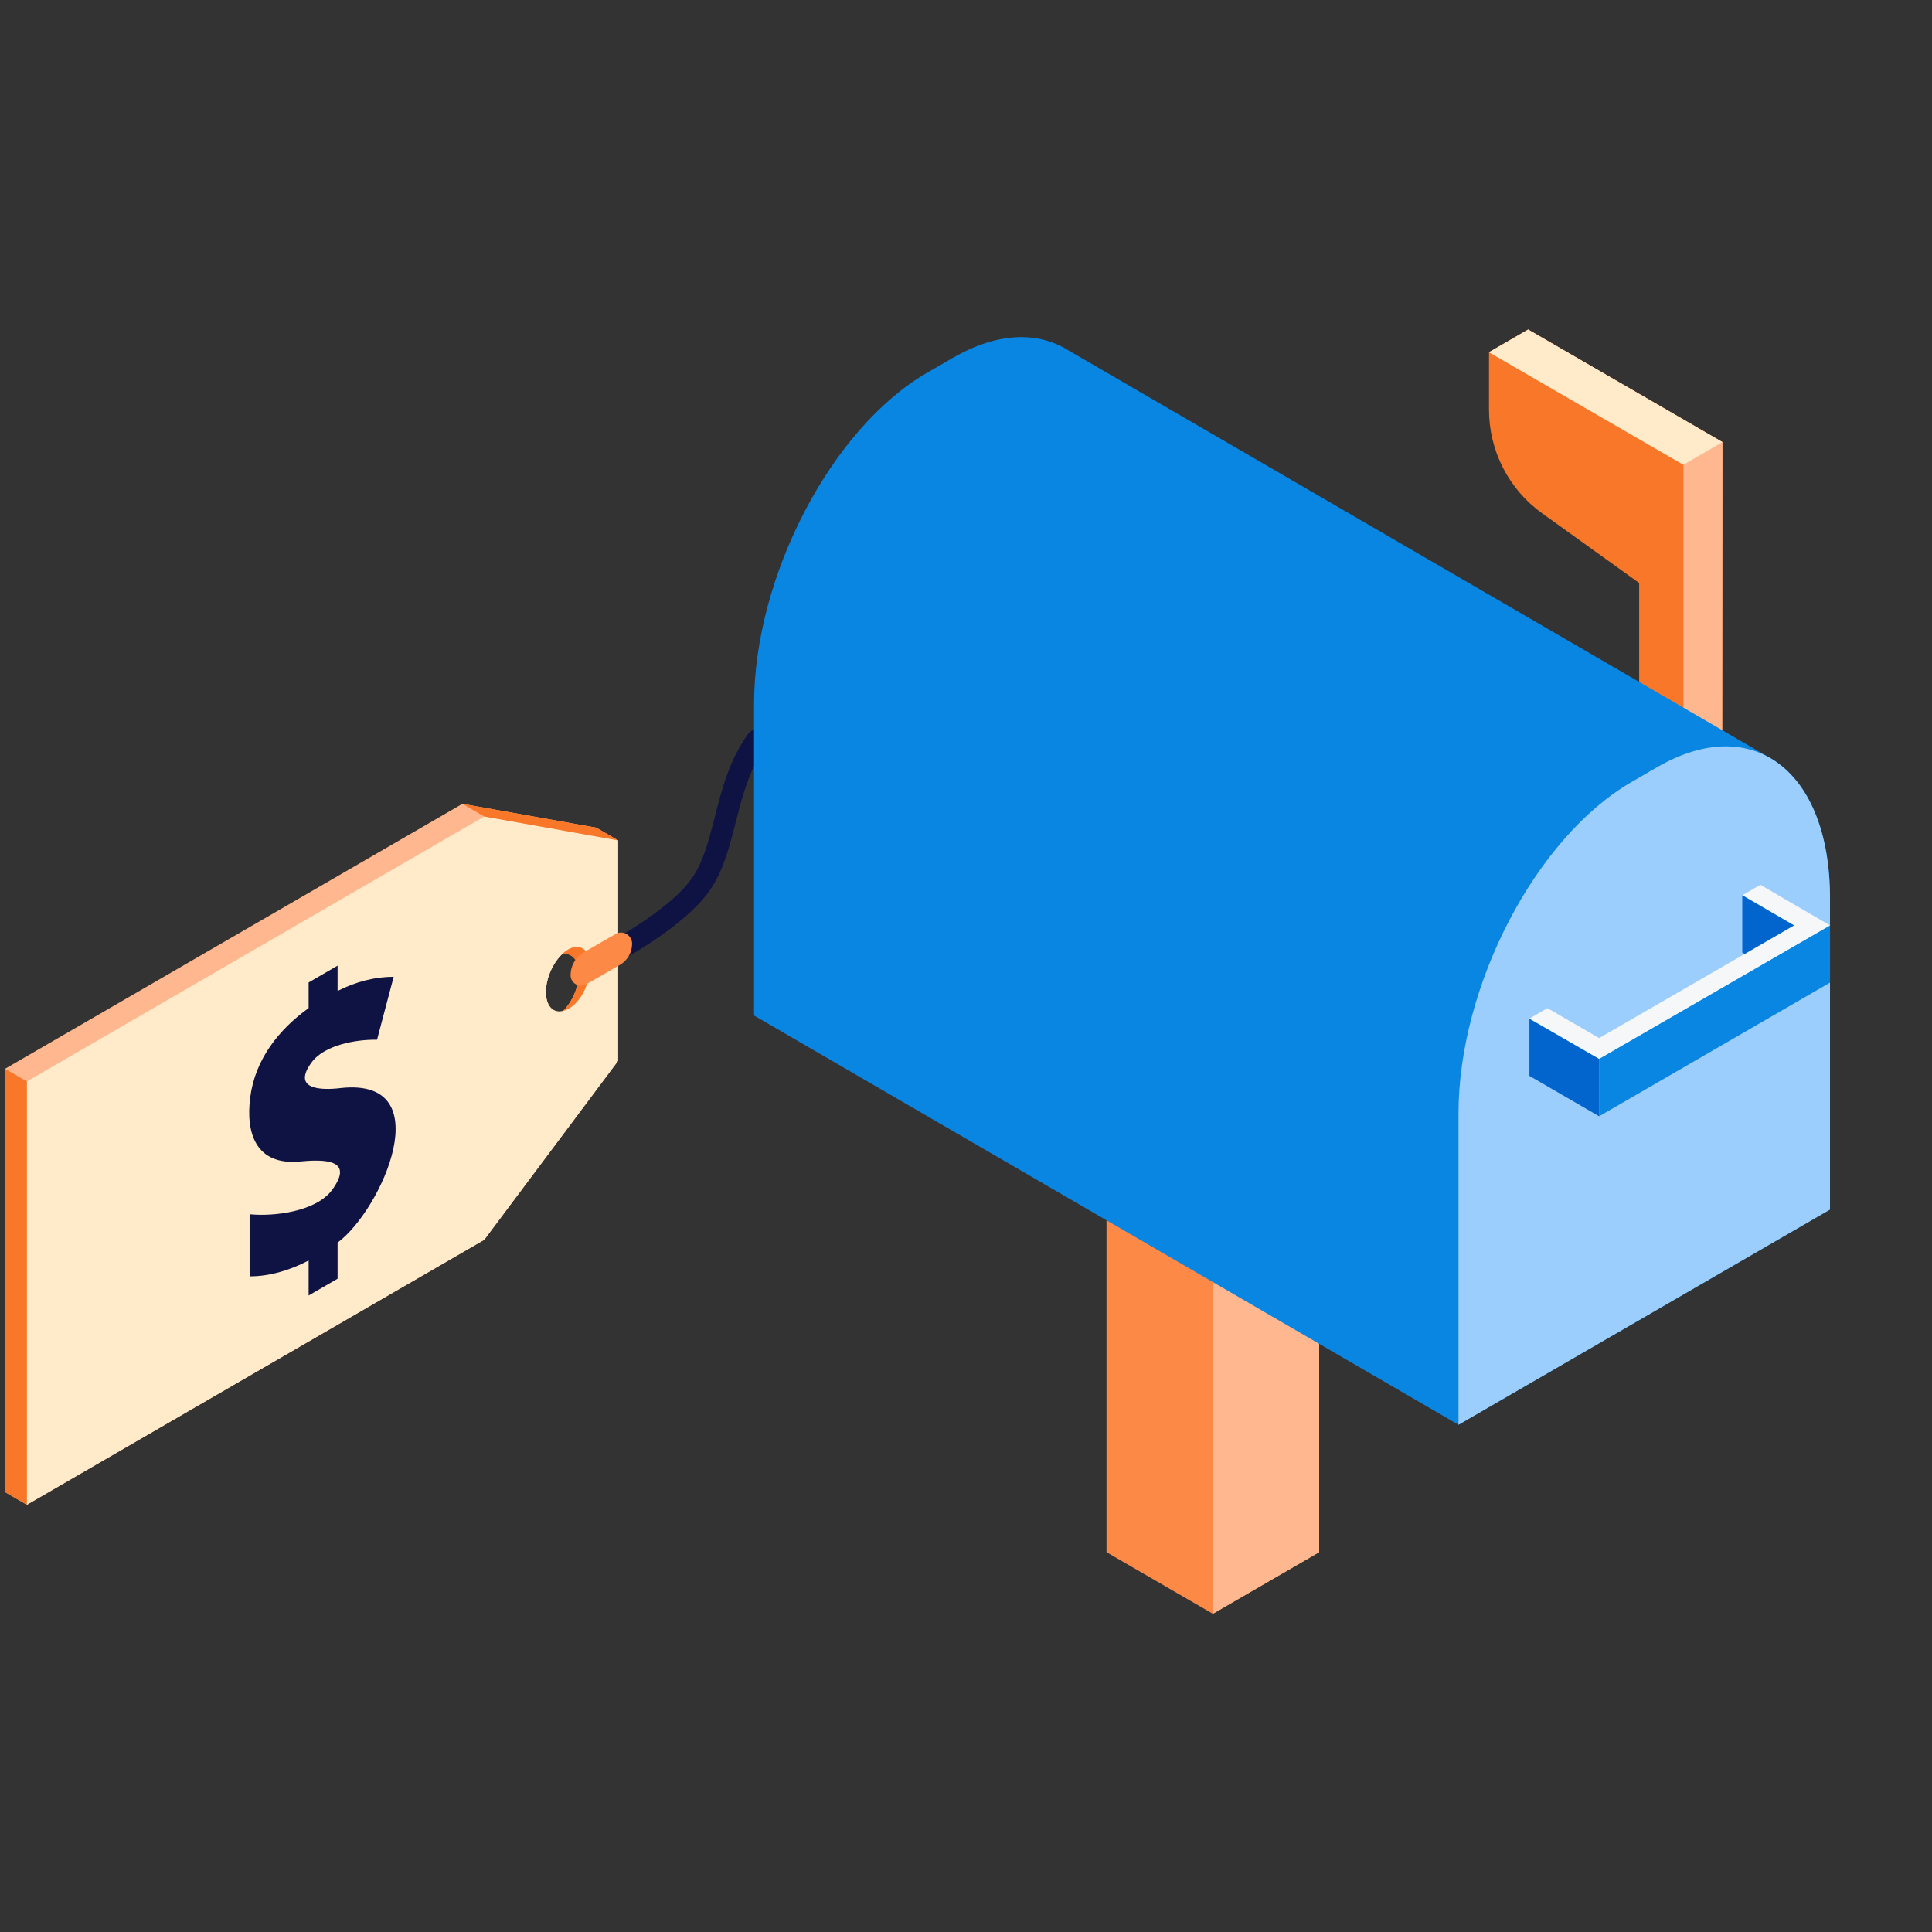 <svg width="170" height="170" viewBox="0 0 170 170" fill="none" xmlns="http://www.w3.org/2000/svg">
<rect x="0" y="0" width="170" height="170" fill="#333333" stroke="none"/>
<g clip-path="url(#clip0)">
<path d="M53.294 85.115C52.947 85.115 52.612 84.924 52.445 84.591C52.209 84.122 52.397 83.549 52.865 83.311C52.926 83.28 58.983 80.184 61.002 77.102C61.918 75.704 62.391 73.857 62.892 71.901C63.53 69.409 64.19 66.831 65.839 64.57C66.149 64.145 66.743 64.052 67.167 64.363C67.59 64.674 67.682 65.27 67.372 65.695C65.939 67.661 65.325 70.057 64.732 72.375C64.19 74.489 63.679 76.486 62.59 78.149C60.292 81.657 53.988 84.877 53.721 85.013C53.584 85.082 53.437 85.115 53.294 85.115Z" fill="#0E1343"/>
<path d="M52.466 72.83L40.688 70.731L0.444 94.044V131.292L2.364 132.405L42.608 109.093L54.385 93.35V73.944L52.466 72.83ZM48.038 87.292C48.038 86.112 48.624 84.777 49.429 83.991C49.428 83.992 49.426 83.993 49.425 83.995C50.289 83.76 50.934 84.42 50.934 85.656C50.934 86.834 50.349 88.167 49.546 88.954C48.682 89.188 48.038 88.529 48.038 87.292ZM49.809 83.673C49.789 83.688 49.769 83.703 49.748 83.718C49.769 83.703 49.789 83.688 49.809 83.673ZM49.639 83.803C49.616 83.823 49.592 83.842 49.569 83.862C49.592 83.842 49.616 83.823 49.639 83.803ZM49.764 88.879C49.836 88.848 49.91 88.812 49.984 88.769C49.91 88.812 49.836 88.848 49.764 88.879ZM49.546 88.954C49.614 88.936 49.683 88.912 49.753 88.883C49.683 88.912 49.614 88.936 49.546 88.954Z" fill="#FFB78F"/>
<path d="M42.608 71.845L2.364 95.157V132.406L42.608 109.093L54.385 93.35V73.944L42.608 71.845ZM49.984 88.769C48.909 89.392 48.038 88.731 48.038 87.292C48.038 85.854 48.909 84.183 49.984 83.56C51.059 82.938 51.931 83.599 51.931 85.037C51.931 86.475 51.059 88.146 49.984 88.769Z" fill="#FFEAC9"/>
<path d="M51.931 85.037C51.931 84.435 51.766 83.659 51.147 83.402C50.282 83.043 49.388 84.032 49.425 83.995C50.504 83.702 50.933 84.831 50.933 85.712C50.933 86.799 50.384 88.133 49.546 88.954C51.056 88.544 51.931 86.463 51.931 85.037Z" fill="#F87728"/>
<path d="M27.157 110.914C25.36 111.845 23.629 112.31 21.963 112.309V106.843C24.101 107.06 27.825 106.614 29.226 104.697C31.233 101.949 28.455 102.007 26.296 102.209C22.565 102.524 21.596 99.771 22.02 96.536C22.454 93.226 24.515 90.6 27.157 88.703V86.447L29.705 84.971V87.194C31.338 86.369 32.983 85.954 34.64 85.948L33.176 91.489C31.407 91.45 28.57 91.923 27.424 93.474C25.677 95.839 28.156 95.968 30.025 95.735C38.759 94.814 33.617 106.433 29.705 109.34V112.517L27.157 113.993V110.914Z" fill="#0E1343"/>
<path d="M2.364 132.406L0.444 131.292V94.044L2.364 95.158V132.406Z" fill="#F87728"/>
<path d="M42.608 71.845L40.688 70.731L52.466 72.83L54.385 73.944L42.608 71.845Z" fill="#F87728"/>
<path d="M51.368 83.8L54.157 82.191C54.808 81.815 55.62 82.287 55.62 83.04C55.62 83.807 55.211 84.516 54.548 84.899L51.584 86.61C50.97 86.961 50.206 86.516 50.206 85.806C50.206 84.977 50.65 84.211 51.368 83.8Z" fill="#FC8946"/>
</g>
<path d="M106.719 94.745L97.363 89.325V136.58L106.719 142L116.075 136.58V89.325L106.719 94.745Z" fill="#FC8946"/>
<path d="M106.719 142L116.075 136.58V89.325L106.719 94.745V142Z" fill="#FFB78F"/>
<path d="M134.464 29L131.019 30.995V36.052C131.019 39.666 132.757 43.057 135.686 45.16L144.233 51.299V72.814L148.127 74.66H151.534L151.563 38.905L134.464 29Z" fill="#F87728"/>
<path d="M131.019 30.995L134.464 29L151.563 38.905L151.534 74.66H148.127V40.895L131.019 30.995Z" fill="#FFB78F"/>
<path d="M151.563 38.905L148.127 40.895L131.019 30.995L134.464 29L151.563 38.905Z" fill="#FFEAC9"/>
<path d="M155.626 66.623L94.003 30.826C91.308 29.141 87.741 29.23 83.829 31.496L81.56 32.81C73.16 37.676 66.35 50.731 66.35 61.969V89.358L128.336 125.368L161.025 106.432V79.043C161.025 72.808 158.928 68.443 155.626 66.623Z" fill="#0986E2"/>
<path d="M161.025 106.432L128.336 125.368V97.979C128.336 86.741 135.146 73.686 143.546 68.82L145.815 67.506C154.215 62.64 161.025 67.805 161.025 79.043L161.025 106.432Z" fill="#9BCEFD"/>
<path d="M140.71 93.166L161.025 81.427V86.46L140.71 98.223V93.166Z" fill="#0986E2"/>
<path d="M140.71 93.166L134.576 89.627V94.669L140.71 98.223V93.166Z" fill="#0265CD"/>
<path d="M134.576 89.627L136.161 88.707L140.71 91.342L157.861 81.427L153.307 78.777L154.899 77.858L161.025 81.427L140.71 93.166L134.576 89.627Z" fill="#F6F7F9"/>
<path d="M153.307 78.777V83.817L153.518 83.94L157.861 81.427L153.307 78.777Z" fill="#0265CD"/>
<defs>
<clipPath id="clip0">
<rect width="68" height="68.226" fill="white" transform="translate(0 64.179)"/>
</clipPath>
</defs>
</svg>
